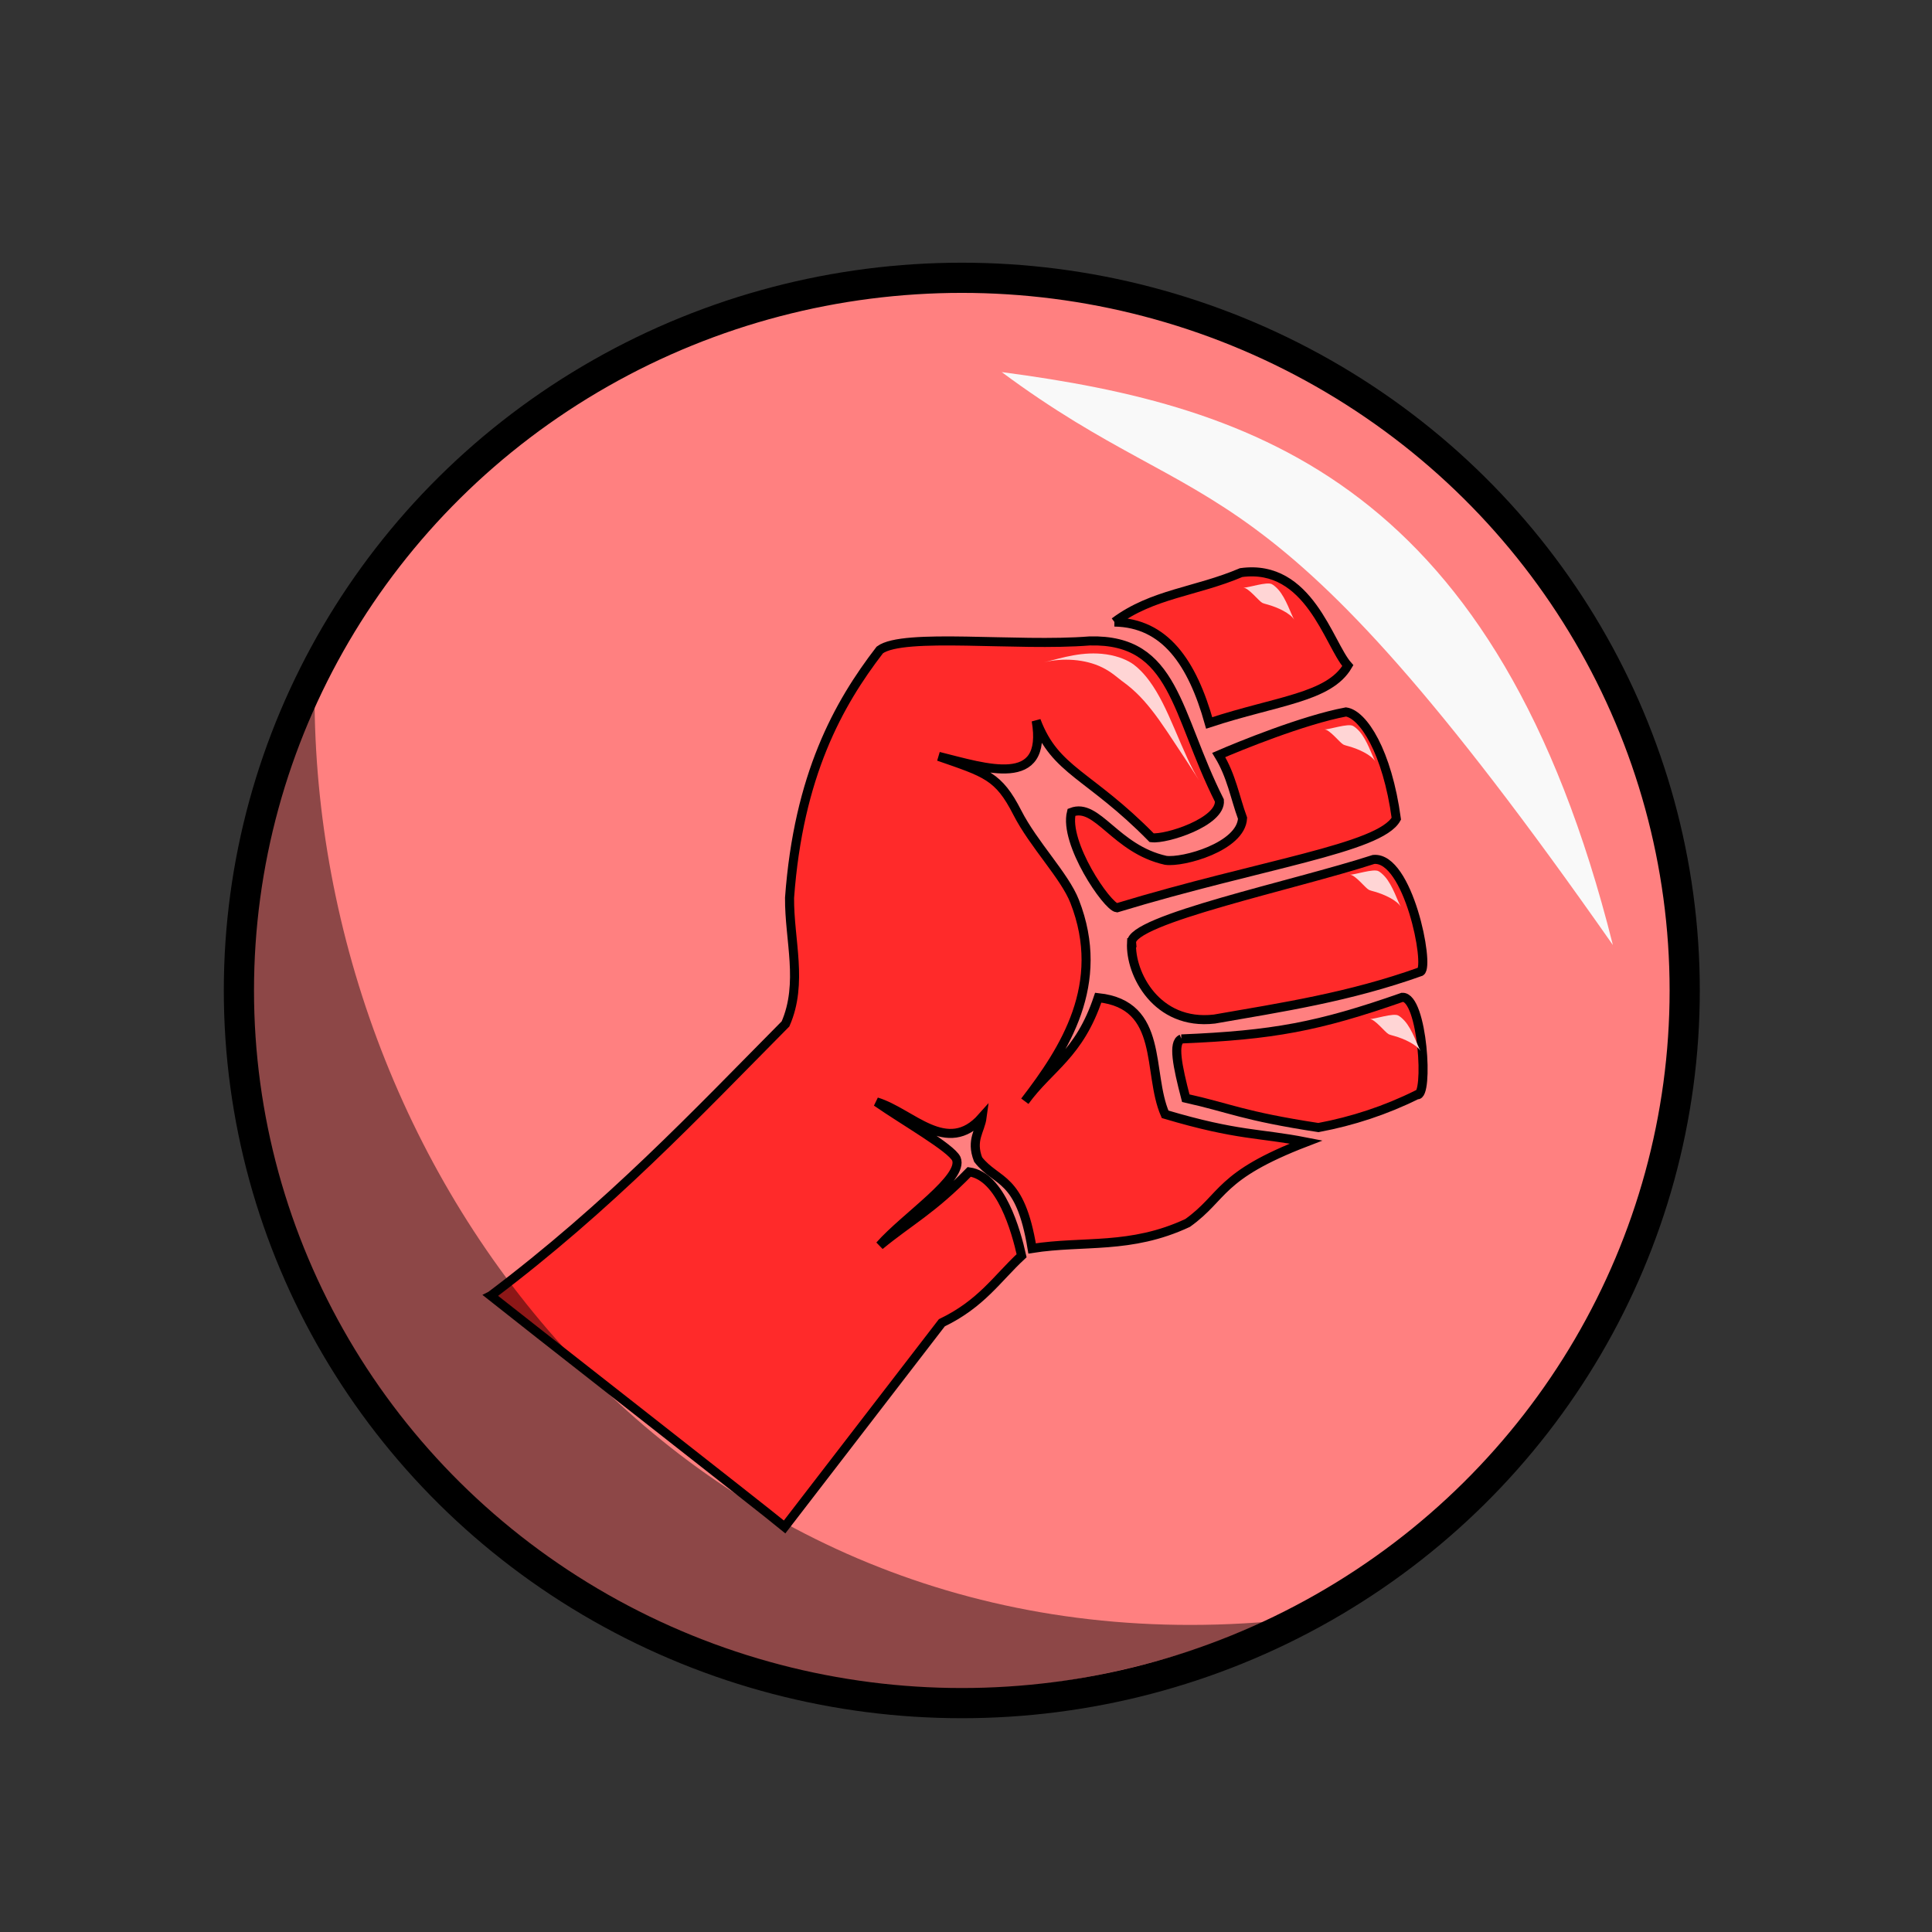 <?xml version="1.0" encoding="UTF-8" standalone="no"?>
<!-- Created with Inkscape (http://www.inkscape.org/) -->

<svg
   xmlns:dc="http://purl.org/dc/elements/1.1/"
   xmlns:cc="http://creativecommons.org/ns#"
   xmlns:rdf="http://www.w3.org/1999/02/22-rdf-syntax-ns#"
   xmlns:svg="http://www.w3.org/2000/svg"
   xmlns="http://www.w3.org/2000/svg"
   xmlns:sodipodi="http://sodipodi.sourceforge.net/DTD/sodipodi-0.dtd"
   xmlns:inkscape="http://www.inkscape.org/namespaces/inkscape"
   width="100%"
   height="100%"
   viewBox="0 0 64 64"
   id="svg4311"
   version="1.1"
   inkscape:version="0.92.3 (2405546, 2018-03-11)"
   sodipodi:docname="modifier_circle_damage_unarmed.svg">
  <rect x="0" y="0" width="64" height="64" fill="#333333" stroke="none"/>
  <defs
     id="defs4313">
    <inkscape:path-effect
       effect="powerstroke"
       id="path-effect849"
       is_visible="true"
       offset_points="0.385,0.348"
       sort_points="true"
       interpolator_type="CubicBezierJohan"
       interpolator_beta="0.2"
       start_linecap_type="zerowidth"
       linejoin_type="extrp_arc"
       miter_limit="4"
       end_linecap_type="zerowidth" />
    <inkscape:path-effect
       effect="powerstroke"
       id="path-effect845"
       is_visible="true"
       offset_points="0.387,0.335"
       sort_points="true"
       interpolator_type="CubicBezierJohan"
       interpolator_beta="0.2"
       start_linecap_type="zerowidth"
       linejoin_type="extrp_arc"
       miter_limit="4"
       end_linecap_type="zerowidth" />
    <pattern
       y="0"
       x="0"
       height="6"
       width="6"
       patternUnits="userSpaceOnUse"
       id="EMFhbasepattern" />
    <inkscape:path-effect
       effect="powerstroke"
       id="path-effect849-8"
       is_visible="true"
       offset_points="0.385,0.348"
       sort_points="true"
       interpolator_type="CubicBezierJohan"
       interpolator_beta="0.2"
       start_linecap_type="zerowidth"
       linejoin_type="extrp_arc"
       miter_limit="4"
       end_linecap_type="zerowidth" />
    <inkscape:path-effect
       effect="powerstroke"
       id="path-effect849-3"
       is_visible="true"
       offset_points="0.385,0.348"
       sort_points="true"
       interpolator_type="CubicBezierJohan"
       interpolator_beta="0.2"
       start_linecap_type="zerowidth"
       linejoin_type="extrp_arc"
       miter_limit="4"
       end_linecap_type="zerowidth" />
    <inkscape:path-effect
       effect="powerstroke"
       id="path-effect849-7"
       is_visible="true"
       offset_points="0.385,0.348"
       sort_points="true"
       interpolator_type="CubicBezierJohan"
       interpolator_beta="0.2"
       start_linecap_type="zerowidth"
       linejoin_type="extrp_arc"
       miter_limit="4"
       end_linecap_type="zerowidth" />
  </defs>
  <sodipodi:namedview
     id="base"
     pagecolor="#ffffff"
     bordercolor="#666666"
     borderopacity="1.0"
     inkscape:pageopacity="0.0"
     inkscape:pageshadow="2"
     inkscape:zoom="3.9999998"
     inkscape:cx="-1.6388511"
     inkscape:cy="19.310909"
     inkscape:document-units="px"
     inkscape:current-layer="layer1"
     showgrid="false"
     units="px"
     inkscape:window-width="2560"
     inkscape:window-height="1388"
     inkscape:window-x="-8"
     inkscape:window-y="-8"
     inkscape:window-maximized="1" />
  <g
     inkscape:label="Layer 1"
     inkscape:groupmode="layer"
     id="layer1"
     transform="translate(0,-988.362)"
     style="display:inline">
    <ellipse
       style="fill:#ff8080;fill-opacity:1;stroke:#000000;stroke-width:1;stroke-linecap:round;stroke-linejoin:round;stroke-miterlimit:4;stroke-dasharray:none;stroke-dashoffset:0;stroke-opacity:1"
       id="path4279"
       cx="31.861"
       cy="1021.172"
       rx="23.947"
       ry="23.608" />
    <path
       style="display:inline;fill:#ff2a2a;fill-opacity:1;fill-rule:evenodd;stroke:#000000;stroke-width:0.3;stroke-linecap:butt;stroke-linejoin:miter;stroke-miterlimit:4;stroke-dasharray:none;stroke-opacity:1"
       d="m 16.257,1031.285 c 3.942,-2.971 6.778,-5.991 9.764,-9.005 0.592,-1.355 0.122,-2.783 0.134,-4.178 0.297,-4.053 1.612,-6.422 2.99,-8.21 0.783,-0.575 4.529,-0.105 6.95,-0.298 2.838,-0.074 2.843,2.4 4.299,5.287 0.063,0.707 -1.765,1.294 -2.243,1.232 -2.072,-2.11 -3.195,-2.199 -3.826,-3.878 0.393,2.283 -1.668,1.569 -3.231,1.183 1.565,0.545 1.983,0.643 2.605,1.862 0.541,1.06 1.571,2.098 1.9,2.941 1.07,2.739 -0.332,4.908 -1.649,6.619 0.815,-1.122 1.796,-1.529 2.43,-3.429 2.205,0.235 1.611,2.479 2.216,3.864 2.423,0.72 3.115,0.612 4.672,0.918 -2.927,1.125 -2.697,1.798 -3.925,2.68 -1.896,0.887 -3.439,0.577 -5.153,0.845 -0.397,-2.426 -1.167,-2.151 -1.789,-2.946 -0.251,-0.654 0.072,-0.945 0.133,-1.401 -1.166,1.316 -2.332,-0.153 -3.498,-0.507 0.933,0.647 2.469,1.519 2.643,1.883 0.267,0.638 -1.69,1.916 -2.536,2.874 0.988,-0.813 1.726,-1.174 2.964,-2.439 1.049,0.148 1.552,1.957 1.735,2.777 -0.815,0.757 -1.329,1.588 -2.643,2.222 l -5.207,6.762 c -0.508,-0.426 -9.353,-7.345 -9.737,-7.657 z"
       id="path4718"
       inkscape:connector-curvature="0"
       sodipodi:nodetypes="cccccccccsscccccccccccccccc" />
    <path
       style="display:inline;fill:#ff2a2a;fill-opacity:1;fill-rule:evenodd;stroke:#000000;stroke-width:0.3;stroke-linecap:butt;stroke-linejoin:miter;stroke-miterlimit:4;stroke-dasharray:none;stroke-opacity:1"
       d="m 36.918,1008.968 c 1.265,-0.943 2.692,-0.997 4.197,-1.638 2.25,-0.308 2.899,2.367 3.533,3.082 -0.62,1.063 -2.327,1.153 -4.592,1.898 -0.561,-1.999 -1.463,-3.315 -3.139,-3.342 z"
       id="path4720"
       inkscape:connector-curvature="0"
       sodipodi:nodetypes="ccccc" />
    <path
       style="display:inline;fill:#ff2a2a;fill-opacity:1;fill-rule:evenodd;stroke:#000000;stroke-width:0.3;stroke-linecap:butt;stroke-linejoin:miter;stroke-miterlimit:4;stroke-dasharray:none;stroke-opacity:1"
       d="m 40.372,1013.373 c 0.65,-0.282 2.794,-1.161 4.215,-1.427 0.568,0.081 1.366,1.308 1.668,3.536 -0.543,0.987 -4.488,1.504 -9.255,2.952 -0.322,-0.034 -1.764,-2.145 -1.507,-3.163 0.861,-0.331 1.444,1.217 3.121,1.59 0.568,0.084 2.498,-0.448 2.547,-1.395 -0.256,-0.698 -0.363,-1.395 -0.789,-2.093 z"
       id="path4722"
       inkscape:connector-curvature="0"
       sodipodi:nodetypes="cccccccc" />
    <path
       style="display:inline;fill:#ff2a2a;fill-opacity:1;fill-rule:evenodd;stroke:#000000;stroke-width:0.3;stroke-linecap:butt;stroke-linejoin:miter;stroke-miterlimit:4;stroke-dasharray:none;stroke-opacity:1"
       d="m 37.485,1019.59 c -0.071,-0.759 5.381,-1.903 8.017,-2.758 1.15,-0.107 1.865,3.515 1.56,3.715 -2.376,0.85 -4.595,1.181 -6.834,1.573 -1.916,0.222 -2.798,-1.509 -2.744,-2.53 z"
       id="path4724"
       inkscape:connector-curvature="0"
       sodipodi:nodetypes="ccccc" />
    <path
       style="display:inline;fill:#ff2a2a;fill-opacity:1;fill-rule:evenodd;stroke:#000000;stroke-width:0.3;stroke-linecap:butt;stroke-linejoin:miter;stroke-miterlimit:4;stroke-dasharray:none;stroke-opacity:1"
       d="m 39.137,1022.778 c -0.288,0.122 -0.139,0.882 0.143,1.963 1.465,0.324 1.889,0.59 4.394,0.973 1.135,-0.213 2.225,-0.571 3.264,-1.087 0.399,0.104 0.199,-3.26 -0.484,-3.228 -2.789,0.976 -4.288,1.253 -7.318,1.379 z"
       id="path4726"
       inkscape:connector-curvature="0"
       sodipodi:nodetypes="cccccc" />
    <path
       style="fill:#f9f9f9;fill-opacity:1;fill-rule:evenodd;stroke:none;stroke-width:1px;stroke-linecap:butt;stroke-linejoin:miter;stroke-opacity:1"
       d="m 33.183,1000.688 c 8.462,1.117 16.428,3.743 20.246,18.98 -11.69,-16.704 -13.196,-13.754 -20.246,-18.98 z"
       id="path4281"
       inkscape:connector-curvature="0"
       sodipodi:nodetypes="ccc" />
    <path
       style="fill:#000000;fill-opacity:0.449;fill-rule:evenodd;stroke:none;stroke-width:1px;stroke-linecap:butt;stroke-linejoin:miter;stroke-opacity:1"
       d="m 42.087,1042.076 c -21.988,9.274 -40.585,-11.534 -31.666,-30.378 0.168,16.137 12.616,31.992 31.666,30.378 z"
       id="path4283"
       inkscape:connector-curvature="0"
       sodipodi:nodetypes="ccc" />
    <path
       style="fill:#ffd5d5;fill-rule:nonzero;stroke:none;stroke-width:1px;stroke-linecap:butt;stroke-linejoin:miter;stroke-opacity:1"
       d="m 34.594,1010.3 c 0.6,-0.149 1.353,-0.11 1.924,0.174 0.308,0.153 0.508,0.343 0.634,0.436 0.123,0.091 0.286,0.209 0.488,0.402 0.346,0.331 0.659,0.741 1.034,1.301 0.416,0.62 0.826,1.25 1.044,1.593 -0.267,-0.419 -0.486,-0.945 -0.817,-1.716 -0.261,-0.609 -0.502,-1.128 -0.819,-1.561 -0.19,-0.26 -0.376,-0.441 -0.533,-0.557 -0.169,-0.125 -0.487,-0.274 -0.903,-0.334 -0.771,-0.111 -1.447,0.111 -2.053,0.262 z"
       id="path843"
       inkscape:connector-curvature="0"
       inkscape:path-effect="#path-effect845"
       inkscape:original-d="m 34.593752,1010.2997 c 3.282963,-0.816 3.722505,1.7023 5.125,3.9063" />
    <path
       style="fill:#ffd5d5;fill-rule:nonzero;stroke:none;stroke-width:1px;stroke-linecap:butt;stroke-linejoin:miter;stroke-opacity:1"
       d="m 41.188,1007.831 c 0.172,0 0.511,0.442 0.625,0.5 0.041,0.021 0.108,0.038 0.19,0.061 0.323,0.091 0.735,0.282 0.872,0.501 -0.105,-0.168 -0.269,-0.71 -0.532,-1.002 -0.077,-0.085 -0.153,-0.148 -0.213,-0.179 -0.167,-0.086 -0.77,0.119 -0.942,0.119 z"
       id="path847"
       inkscape:connector-curvature="0"
       inkscape:path-effect="#path-effect849"
       inkscape:original-d="m 41.187502,1007.8309 c 0.745645,0 1.319779,0.4742 1.6875,1.0625" />
    <path
       style="display:inline;fill:#ffd5d5;fill-rule:nonzero;stroke:none;stroke-width:1px;stroke-linecap:butt;stroke-linejoin:miter;stroke-opacity:1"
       d="m 43.875,1012.526 c 0.172,0 0.511,0.442 0.625,0.5 0.041,0.021 0.108,0.038 0.19,0.061 0.323,0.091 0.735,0.282 0.872,0.501 -0.105,-0.168 -0.269,-0.71 -0.532,-1.002 -0.077,-0.085 -0.153,-0.148 -0.213,-0.179 -0.167,-0.086 -0.77,0.119 -0.942,0.119 z"
       id="path847-1"
       inkscape:connector-curvature="0"
       inkscape:path-effect="#path-effect849-8"
       inkscape:original-d="m 43.875002,1012.5257 c 0.745645,0 1.319779,0.4742 1.6875,1.0625" />
    <path
       style="display:inline;fill:#ffd5d5;fill-rule:nonzero;stroke:none;stroke-width:1px;stroke-linecap:butt;stroke-linejoin:miter;stroke-opacity:1"
       d="m 44.719,1017.338 c 0.172,0 0.511,0.442 0.625,0.5 0.041,0.021 0.108,0.038 0.19,0.061 0.323,0.091 0.735,0.282 0.872,0.501 -0.105,-0.168 -0.269,-0.71 -0.532,-1.002 -0.077,-0.085 -0.153,-0.148 -0.213,-0.179 -0.167,-0.086 -0.77,0.119 -0.942,0.119 z"
       id="path847-7"
       inkscape:connector-curvature="0"
       inkscape:path-effect="#path-effect849-3"
       inkscape:original-d="m 44.718752,1017.3383 c 0.745645,0 1.319779,0.4742 1.6875,1.0625" />
    <path
       style="display:inline;fill:#ffd5d5;fill-rule:nonzero;stroke:none;stroke-width:1px;stroke-linecap:butt;stroke-linejoin:miter;stroke-opacity:1"
       d="m 45.375,1022.12 c 0.172,0 0.511,0.442 0.625,0.5 0.041,0.021 0.108,0.038 0.19,0.061 0.323,0.091 0.735,0.282 0.872,0.501 -0.105,-0.168 -0.269,-0.71 -0.532,-1.002 -0.077,-0.085 -0.153,-0.148 -0.213,-0.179 -0.167,-0.086 -0.77,0.119 -0.942,0.119 z"
       id="path847-3"
       inkscape:connector-curvature="0"
       inkscape:path-effect="#path-effect849-7"
       inkscape:original-d="m 45.375002,1022.1195 c 0.745645,0 1.319779,0.4742 1.6875,1.0625" />
  </g>
</svg>

